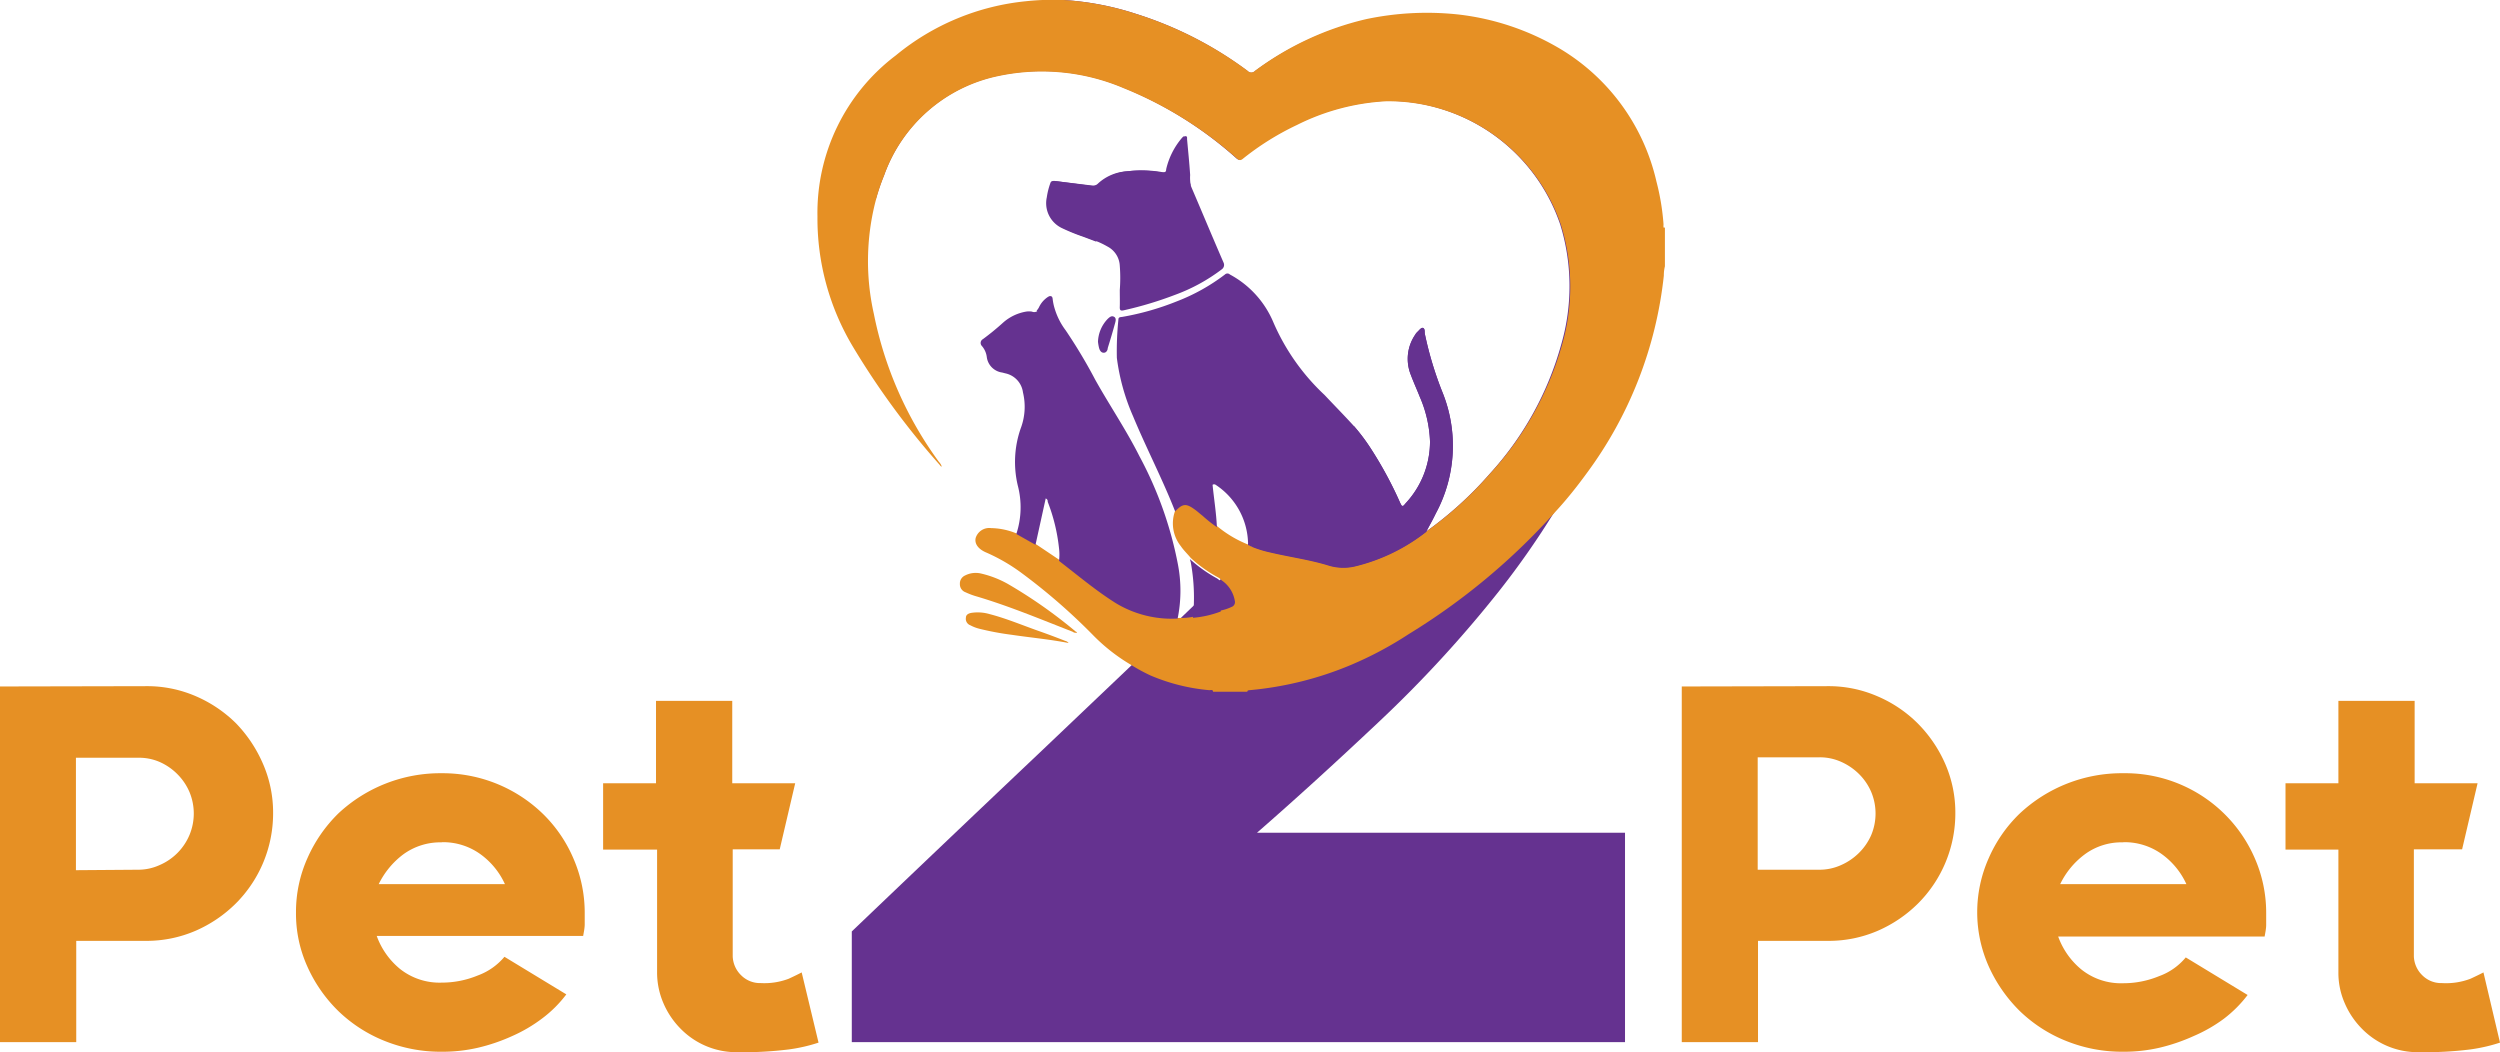<svg xmlns="http://www.w3.org/2000/svg" viewBox="0 0 161.66 68.04"><defs><style>.cls-1{fill:#e69024;}.cls-2{fill:#653290;}</style></defs><g id="Layer_2" data-name="Layer 2"><g id="Layer_1-2" data-name="Layer 1"><path class="cls-1" d="M9.47,44.37a7.91,7.91,0,0,1,3.17.64,8.44,8.44,0,0,1,2.62,1.76A8.73,8.73,0,0,1,17,49.38a7.88,7.88,0,0,1,.66,3.21,8.24,8.24,0,0,1-2.4,5.82,8.5,8.5,0,0,1-2.62,1.78,8,8,0,0,1-3.2.65H4.93v6.55H0v-23ZM8.91,56.24a3.33,3.33,0,0,0,1.41-.3A3.66,3.66,0,0,0,12.25,54a3.61,3.61,0,0,0,0-2.79,3.66,3.66,0,0,0-.78-1.15,3.74,3.74,0,0,0-1.15-.79A3.33,3.33,0,0,0,8.91,49h-4v7.27Z"/><path class="cls-1" d="M28.57,50a9.3,9.3,0,0,1,6.59,2.68,8.92,8.92,0,0,1,1.94,2.88A8.77,8.77,0,0,1,37.81,59c0,.25,0,.5,0,.76s-.06.52-.1.76H24.36a4.9,4.9,0,0,0,1.5,2.13,4.11,4.11,0,0,0,2.71.89,6.07,6.07,0,0,0,2.32-.46,4.07,4.07,0,0,0,1.73-1.21l4,2.43a7.75,7.75,0,0,1-1.54,1.54A9.68,9.68,0,0,1,33.11,67a11.89,11.89,0,0,1-2.2.75,10.24,10.24,0,0,1-2.34.26,9.71,9.71,0,0,1-3.7-.7,9.24,9.24,0,0,1-3-1.94,9.37,9.37,0,0,1-2-2.88A8.32,8.32,0,0,1,19.14,59a8.51,8.51,0,0,1,.75-3.53,9.29,9.29,0,0,1,2-2.88A9.66,9.66,0,0,1,28.57,50Zm0,4.47a4.06,4.06,0,0,0-2.51.79,5.32,5.32,0,0,0-1.57,1.91h8.16a4.88,4.88,0,0,0-1.55-1.91A4.12,4.12,0,0,0,28.57,54.46Z"/><path class="cls-1" d="M52.93,67.42a10.64,10.64,0,0,1-1.92.44,24.1,24.1,0,0,1-3.37.18A5.06,5.06,0,0,1,44,66.51a5.31,5.31,0,0,1-1.1-1.64,5,5,0,0,1-.41-2l0-7.93H39V50.65h3.42V45.32h4.93v5.33h4.07l-1,4.27H47.38v6.91a1.79,1.79,0,0,0,.54,1.23,1.72,1.72,0,0,0,1.27.51A4.43,4.43,0,0,0,51,63.29c.39-.18.67-.32.84-.41Z"/><path class="cls-2" d="M68,19.33c0-.2-.1-.22-.25-.12a1.61,1.61,0,0,0-.57.67,1,1,0,0,1-.15.21l.87.59c.07-.23.15-.47.24-.7A3.41,3.41,0,0,1,68,19.33Zm8.84-8c-.05-.77-.13-1.55-.2-2.32,0-.07,0-.17-.06-.19s-.12.07-.17.12a4.78,4.78,0,0,0-1,2c0,.19-.11.25-.32.21a7.64,7.64,0,0,0-2.24-.07,3,3,0,0,0-1.83.77.53.53,0,0,1-.49.16L68.2,11.7c-.16,0-.24,0-.29.17a4.63,4.63,0,0,0-.22.89,1.78,1.78,0,0,0,1,2,12.46,12.46,0,0,0,1.36.55l.82.31a14.59,14.59,0,0,1,1.75-1.54A12.88,12.88,0,0,1,77,12,2.79,2.79,0,0,1,76.87,11.31ZM89.15,46.69A78.62,78.62,0,0,0,97,38.14a53.81,53.81,0,0,0,3.54-5.08,50.67,50.67,0,0,0,2.5-4.64,24.69,24.69,0,0,0,2.42-10.64,16.54,16.54,0,0,0-2.37-9,20.9,20.9,0,0,0-6-6.24A27.55,27.55,0,0,0,94.32,1a19,19,0,0,0-6,.3A19.43,19.43,0,0,0,81.15,4.6a.32.32,0,0,1-.47,0A24.23,24.23,0,0,0,73.47.9,18.72,18.72,0,0,0,68.76,0a27.94,27.94,0,0,0-2.91,1.42A24.46,24.46,0,0,0,60.05,6a21.62,21.62,0,0,0-4.11,6.44c.14.1.36.27.68.49a13.9,13.9,0,0,1,.55-1.61,10,10,0,0,1,7.39-6.43,13.52,13.52,0,0,1,8.09.78,25.05,25.05,0,0,1,7.28,4.55c.16.14.25.15.41,0a17.63,17.63,0,0,1,3.48-2.17,14.59,14.59,0,0,1,5.75-1.53,11.79,11.79,0,0,1,11.32,8,13.53,13.53,0,0,1,.06,7.77,20.52,20.52,0,0,1-4.62,8.35,23.86,23.86,0,0,1-4.11,3.73c.21-.4.43-.78.62-1.18a9.2,9.2,0,0,0,.44-7.82,22.74,22.74,0,0,1-1.15-3.82c0-.12,0-.31-.11-.35s-.23.13-.33.22-.11.13-.16.19a2.76,2.76,0,0,0-.3,2.62c.18.48.39.94.58,1.42a7.91,7.91,0,0,1,.66,2.88,5.86,5.86,0,0,1-1.57,4c-.21.24-.22.24-.35,0A25.27,25.27,0,0,0,88.64,29a12.57,12.57,0,0,0-1.08-1.44c-.11.17-.22.35-.34.52A41.07,41.07,0,0,1,83,33.3c-.61.66-1.28,1.35-2,2.08l-2.13,2.14-1.69,1.65-.78.75-.11.11c-1,.94-2,1.95-3.13,3l-5.94,5.65q-5.28,5-12.14,11.55v7.16h50V53.85H81.28Q84.94,50.66,89.15,46.69Z"/><path class="cls-1" d="M118.2,44.37a7.91,7.91,0,0,1,3.17.64A8.28,8.28,0,0,1,124,46.77a8.57,8.57,0,0,1,1.78,2.61,7.88,7.88,0,0,1,.66,3.21,8.24,8.24,0,0,1-2.4,5.82,8.5,8.5,0,0,1-2.62,1.78,8,8,0,0,1-3.2.65h-4.54v6.55h-4.93v-23Zm-.56,11.87a3.37,3.37,0,0,0,1.41-.3,3.83,3.83,0,0,0,1.15-.78A3.7,3.7,0,0,0,121,54a3.61,3.61,0,0,0,0-2.79,3.66,3.66,0,0,0-.78-1.15,3.86,3.86,0,0,0-1.15-.79,3.37,3.37,0,0,0-1.41-.3h-4v7.27Z"/><path class="cls-1" d="M137.3,50a9.13,9.13,0,0,1,8.53,5.56,8.77,8.77,0,0,1,.71,3.48c0,.25,0,.5,0,.76s-.06.52-.1.76H133.09a4.9,4.9,0,0,0,1.5,2.13,4.09,4.09,0,0,0,2.71.89,6.07,6.07,0,0,0,2.32-.46,4,4,0,0,0,1.72-1.21l4,2.43a8,8,0,0,1-1.54,1.54A9.68,9.68,0,0,1,141.84,67a11.89,11.89,0,0,1-2.2.75,10.24,10.24,0,0,1-2.34.26,9.71,9.71,0,0,1-3.7-.7,9.24,9.24,0,0,1-3-1.94,9.57,9.57,0,0,1-2-2.88,8.59,8.59,0,0,1,0-7,9,9,0,0,1,2-2.88A9.66,9.66,0,0,1,137.3,50Zm0,4.47a4,4,0,0,0-2.51.79,5.22,5.22,0,0,0-1.57,1.91h8.16a4.88,4.88,0,0,0-1.55-1.91A4.12,4.12,0,0,0,137.3,54.46Z"/><path class="cls-1" d="M161.66,67.42a10.64,10.64,0,0,1-1.92.44,24.1,24.1,0,0,1-3.37.18,5.06,5.06,0,0,1-3.65-1.53,5.31,5.31,0,0,1-1.1-1.64,4.87,4.87,0,0,1-.41-2l0-7.93h-3.42V50.65h3.42V45.32h4.93v5.33h4.07l-1,4.27h-3.12v6.91a1.79,1.79,0,0,0,.54,1.23,1.72,1.72,0,0,0,1.27.51,4.43,4.43,0,0,0,1.85-.28c.39-.18.67-.32.84-.41Z"/><path class="cls-1" d="M107.66,14.72v2.5l0,0h0a2.46,2.46,0,0,0-.07.6,26.14,26.14,0,0,1-5,12.8c-.62.85-1.28,1.68-2,2.46A42.36,42.36,0,0,1,91.1,41a23.47,23.47,0,0,1-3.75,2,22,22,0,0,1-6.55,1.63s-.16,0-.14.1H78.44c0-.16-.16-.1-.24-.1a12.48,12.48,0,0,1-3.8-.95A11.31,11.31,0,0,1,73.15,43a11.81,11.81,0,0,1-2.45-1.91,38.77,38.77,0,0,0-4.59-4,11.72,11.72,0,0,0-2.4-1.39h0c-.47-.22-.7-.55-.62-.91a.92.92,0,0,1,1-.64,4.44,4.44,0,0,1,1.72.38l1.24.7,1.49,1c1.21.93,2.38,1.92,3.67,2.73a7,7,0,0,0,4,1h.13a4,4,0,0,0,.84-.08,6.54,6.54,0,0,0,1.8-.41,2.93,2.93,0,0,0,.65-.22.33.33,0,0,0,.22-.39,2,2,0,0,0-.85-1.33l-.08-.08a.83.83,0,0,0-.15-.11,8.77,8.77,0,0,1-1.77-1.26c-.21-.26-.46-.49-.64-.76A2.36,2.36,0,0,1,76,33c.47-.5.7-.53,1.23-.15.19.13.36.29.54.43a9.43,9.43,0,0,0,.93.74,7.4,7.4,0,0,0,2,1.19l.3.14a7.24,7.24,0,0,0,1.12.34c1.26.3,2.55.47,3.79.85a3.24,3.24,0,0,0,1.72.06,12,12,0,0,0,4.6-2.23,23.86,23.86,0,0,0,4.11-3.73A20.52,20.52,0,0,0,101,22.32a13.53,13.53,0,0,0-.06-7.77,11.79,11.79,0,0,0-11.32-8,14.59,14.59,0,0,0-5.75,1.53,17.63,17.63,0,0,0-3.48,2.17c-.16.14-.25.13-.41,0A25.05,25.05,0,0,0,72.65,5.7a13.52,13.52,0,0,0-8.09-.78,10,10,0,0,0-7.39,6.43A13.9,13.9,0,0,0,56.62,13a15.56,15.56,0,0,0-.11,7.31,24.19,24.19,0,0,0,4.2,9.55.84.84,0,0,1,.19.31s-.07,0-.11-.08a50.94,50.94,0,0,1-5.66-7.71A16.13,16.13,0,0,1,52.86,14,12.76,12.76,0,0,1,57.93,3.58,15.65,15.65,0,0,1,66.34.08,16.37,16.37,0,0,1,68.76,0,18.72,18.72,0,0,1,73.47.9a24.23,24.23,0,0,1,7.21,3.68.32.32,0,0,0,.47,0,19.43,19.43,0,0,1,7.18-3.34,19,19,0,0,1,6-.3,16.59,16.59,0,0,1,6.51,2.19,13.49,13.49,0,0,1,6.27,8.6,15.26,15.26,0,0,1,.46,2.77,1.55,1.55,0,0,0,0,.21l0,0Z"/><path class="cls-2" d="M92.84,33.22c-.19.4-.41.78-.62,1.18a12,12,0,0,1-4.6,2.23,3.24,3.24,0,0,1-1.72-.06c-1.24-.38-2.53-.55-3.79-.85A7.24,7.24,0,0,1,81,35.38l-.3-.14a1.66,1.66,0,0,0,0-.22,4.64,4.64,0,0,0-2.09-3.67.17.17,0,0,0-.2,0c.09.91.24,1.82.28,2.74a9.43,9.43,0,0,1-.93-.74c-.18-.14-.35-.3-.54-.43-.53-.38-.76-.35-1.23.15-.82-2.09-1.86-4.08-2.72-6.15a13.7,13.7,0,0,1-1.05-3.78,20.32,20.32,0,0,1,.1-2.47c0-.18.14-.16.26-.18a17.39,17.39,0,0,0,3.51-1,12.58,12.58,0,0,0,3.12-1.74.23.23,0,0,1,.32,0,6.25,6.25,0,0,1,2.81,3.09,14.07,14.07,0,0,0,3.31,4.7c.64.68,1.29,1.34,1.89,2A12.57,12.57,0,0,1,88.64,29a25.27,25.27,0,0,1,1.91,3.55c.13.29.14.29.35,0a5.86,5.86,0,0,0,1.57-4,7.91,7.91,0,0,0-.66-2.88c-.19-.48-.4-.94-.58-1.42a2.76,2.76,0,0,1,.3-2.62c0-.06.1-.13.16-.19s.19-.26.33-.22.09.23.11.35a22.74,22.74,0,0,0,1.15,3.82A9.2,9.2,0,0,1,92.84,33.22Z"/><path class="cls-2" d="M76.15,40a7,7,0,0,1-4-1c-1.29-.81-2.46-1.8-3.67-2.73a3.22,3.22,0,0,0,0-.82,11.66,11.66,0,0,0-.73-3c0-.07,0-.16-.13-.22l-.66,3-1.24-.7a5.54,5.54,0,0,0,.09-3.15A6.59,6.59,0,0,1,66,27.71a3.94,3.94,0,0,0,.15-2.33A1.45,1.45,0,0,0,65,24.14l-.19-.05a1.16,1.16,0,0,1-1-1,1.34,1.34,0,0,0-.32-.72.28.28,0,0,1,.07-.44,17.1,17.1,0,0,0,1.33-1.09,3,3,0,0,1,1.46-.69,1.21,1.21,0,0,1,.38,0,.35.35,0,0,0,.37-.05,1,1,0,0,0,.15-.21,1.61,1.61,0,0,1,.57-.67c.15-.1.23-.08.25.12a3.41,3.41,0,0,0,.14.65,4.45,4.45,0,0,0,.7,1.37,33.6,33.6,0,0,1,1.92,3.21c.93,1.66,2,3.24,2.85,4.93a24.43,24.43,0,0,1,2.49,7A9,9,0,0,1,76.15,40Z"/><path class="cls-2" d="M79,17.42a11.53,11.53,0,0,1-3,1.64,23.85,23.85,0,0,1-3.31,1c-.24.06-.29,0-.28-.23s0-.72,0-1.08a10.16,10.16,0,0,0,0-1.56,1.48,1.48,0,0,0-.8-1.25,5.59,5.59,0,0,0-.6-.3l-.82-.31a12.46,12.46,0,0,1-1.36-.55,1.78,1.78,0,0,1-1-2,4.63,4.63,0,0,1,.22-.89c0-.15.13-.19.29-.17l2.31.28a.53.53,0,0,0,.49-.16,3,3,0,0,1,1.83-.77,7.64,7.64,0,0,1,2.24.07c.21,0,.27,0,.32-.21a4.78,4.78,0,0,1,1-2c0-.05.09-.15.17-.12s.06.12.06.19c.07.77.15,1.55.2,2.32A2.79,2.79,0,0,0,77,12l.06.15c.69,1.61,1.36,3.22,2.06,4.83A.35.35,0,0,1,79,17.42Z"/><path class="cls-1" d="M69.64,40.92c-.11,0-.19,0-.28-.07-2.08-.81-4.15-1.68-6.3-2.31a4.67,4.67,0,0,1-.62-.24.55.55,0,0,1-.37-.54.57.57,0,0,1,.34-.55,1.51,1.51,0,0,1,1-.13,6.52,6.52,0,0,1,1.9.76,31.33,31.33,0,0,1,4.25,3S69.64,40.86,69.64,40.92Z"/><path class="cls-2" d="M76.94,36.15a9.18,9.18,0,0,0,1.77,1.26,1.45,1.45,0,0,1,.23.19l0,1.94a6.54,6.54,0,0,1-1.8.41A12.72,12.72,0,0,0,77,36.36Z"/><path class="cls-1" d="M69.1,41.58c-1.23-.24-2.46-.35-3.67-.53a18.32,18.32,0,0,1-2.09-.39,2.57,2.57,0,0,1-.6-.23.44.44,0,0,1-.28-.49c0-.23.24-.3.43-.32a2.73,2.73,0,0,1,1.1.09c1.08.28,2.12.72,3.17,1.09.57.2,1.13.41,1.69.63C68.93,41.46,69,41.46,69.1,41.58Z"/><path class="cls-2" d="M71,22.1a2.24,2.24,0,0,1,.64-1.49c.11-.1.23-.21.39-.13s.12.26.08.4c-.15.55-.31,1.09-.48,1.63,0,.13-.09.31-.27.3s-.26-.18-.3-.35A3.35,3.35,0,0,1,71,22.1Z"/></g></g></svg>